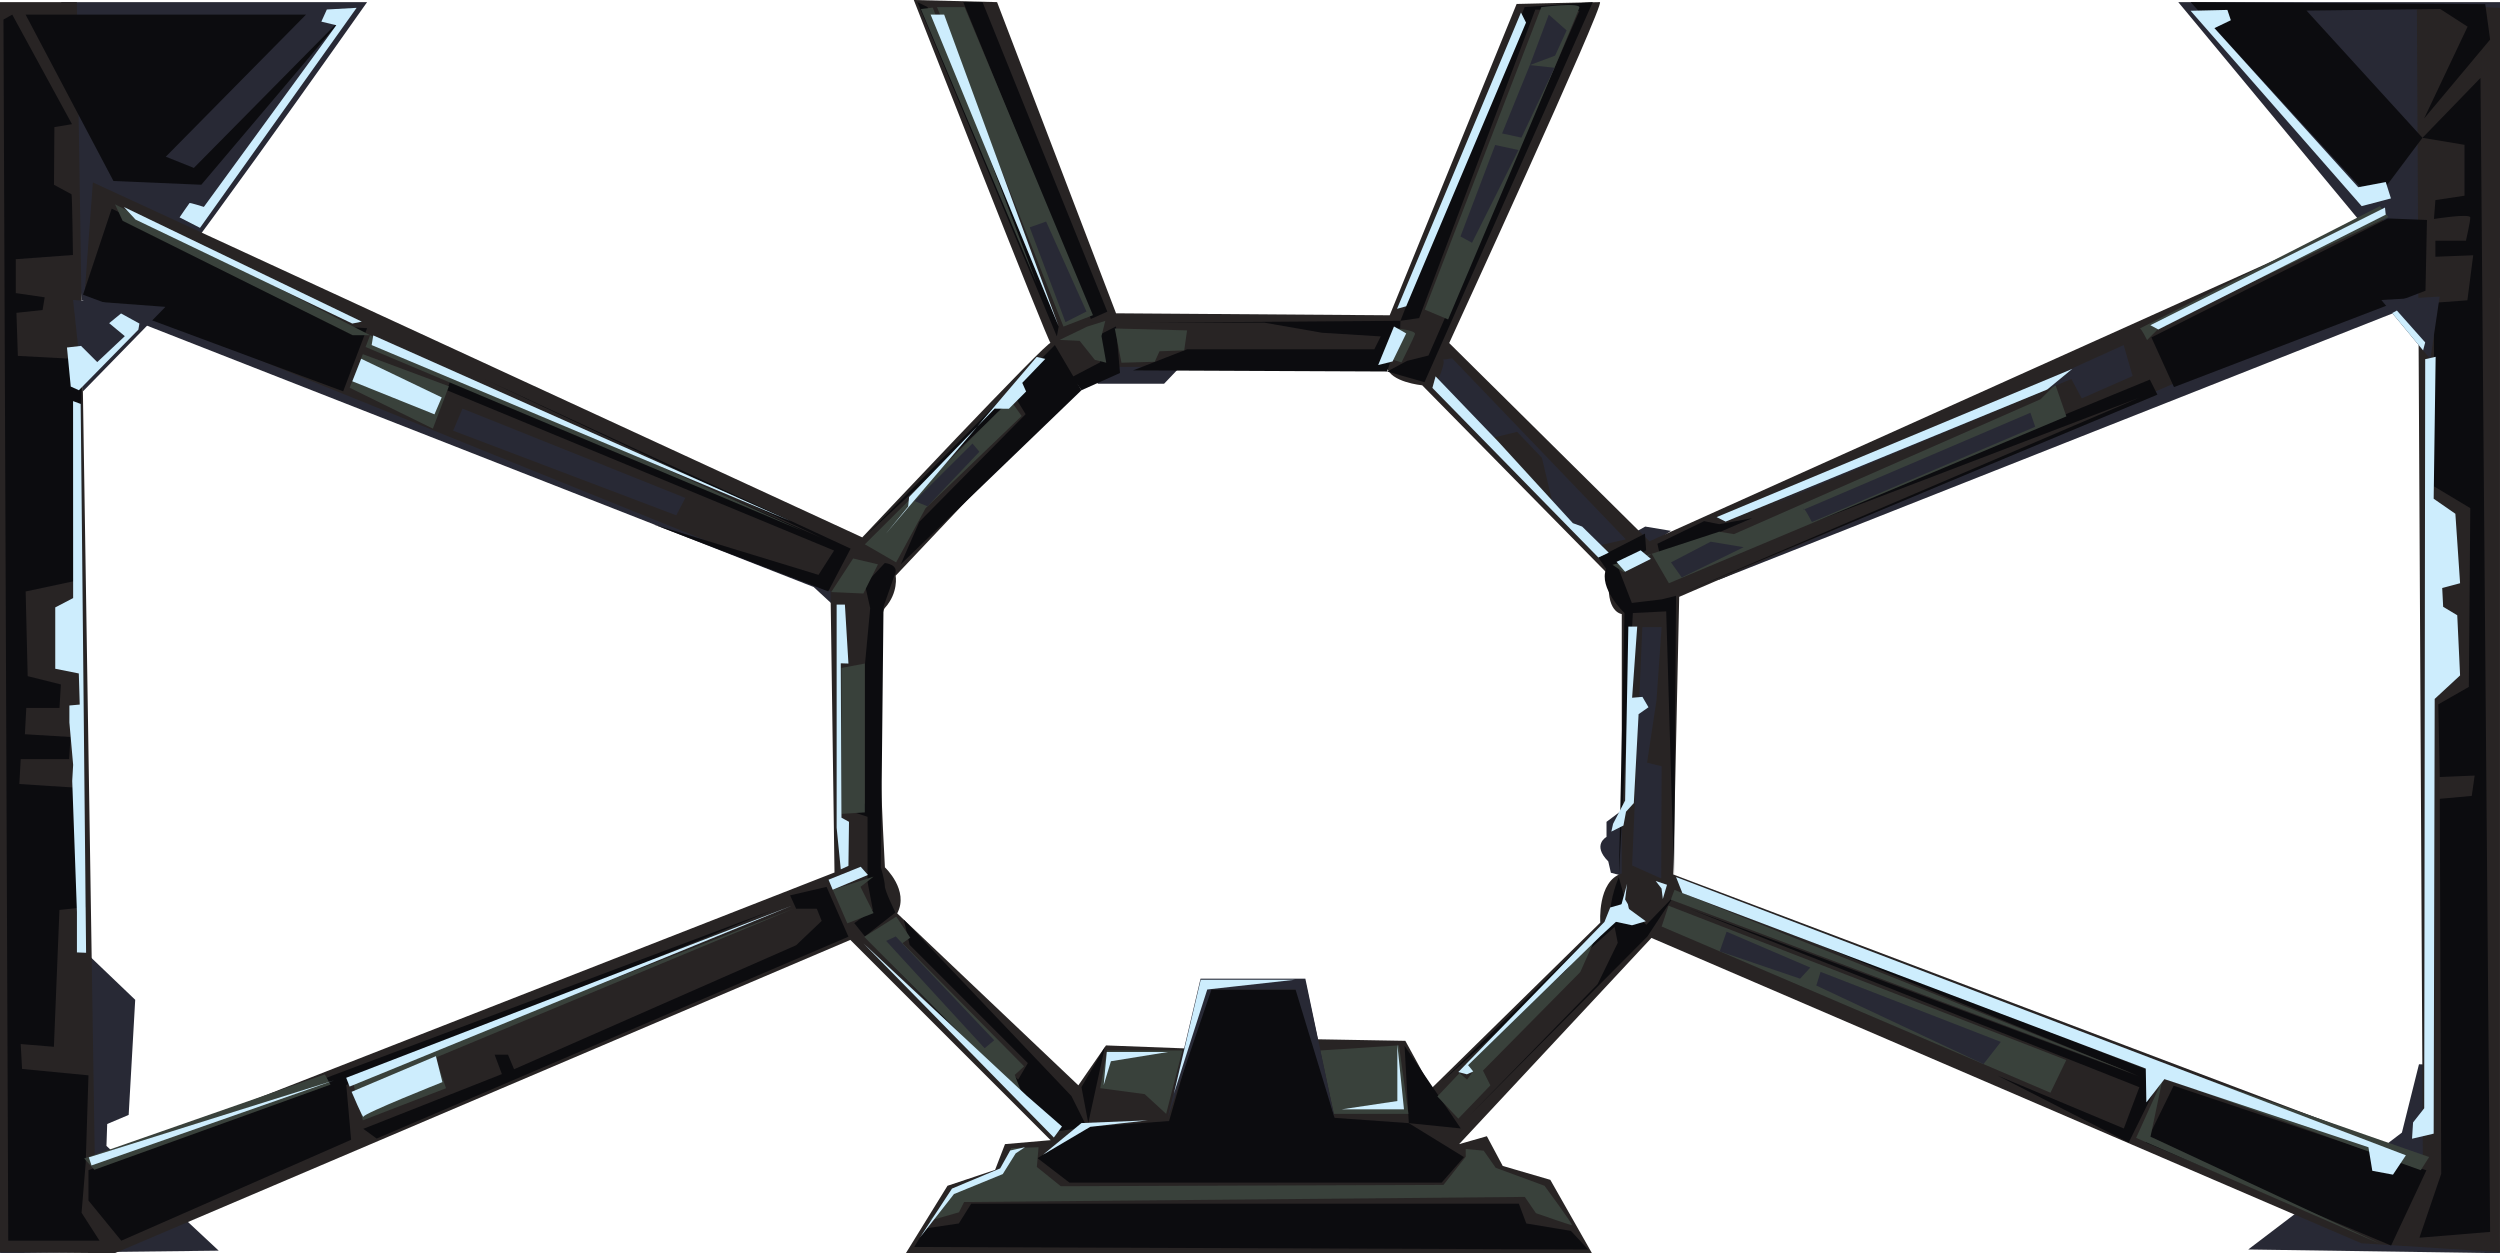 <?xml version="1.0" encoding="UTF-8"?><svg id="Layer_2" xmlns="http://www.w3.org/2000/svg" viewBox="0 0 1024 513.32"><g id="Layer_1-2"><path d="M25.08.87l8.29,122s18.9,5.26,22.92,5.64S150.36.87,150.36.87H25.08Z" style="fill:#282935;"/><polygon points="892.22 .87 991.01 120.03 1023.93 122.05 1024 .87 892.22 .87" style="fill:#282935;"/><polygon points="1019.95 436.8 990.81 435.93 983.82 463.91 920.86 511.79 1024 513.32 1019.95 436.8" style="fill:#282935;"/><polygon points="5.79 440.45 44.62 439.72 43.6 469.36 89.58 512.27 0 513.32 5.79 440.45" style="fill:#282935;"/><path d="M35.26,409.71c-2.01-4.02.98,53.92.98,53.92l16.46-6.96,2.68-47.15-20.12-19.25v19.45Z" style="fill:#282935;"/><polygon points="345.54 239.05 342.31 248.79 333.27 240.44 33.37 122.87 40.4 114.53 345.54 239.05" style="fill:#282935;"/><polygon points="445.02 147.42 449.68 157.17 476.82 157.17 485.3 148.27 445.02 147.42" style="fill:#282935;"/><polygon points="674.2 224.39 668.27 218.84 673.89 215.68 684.43 217.44 674.2 224.39" style="fill:#282935;"/><polygon points="991.01 124.02 704.03 237.48 705.28 233.07 990.42 114.07 996.83 119.11 991.01 124.02" style="fill:#282935;"/><path d="M666.97,329.92l-8.94,6.7v6.19s-6.09,3.22.72,10.02l1.07,4.65,5.37,1.43,1.78-29Z" style="fill:#282935;"/><path d="M31.48.87l7.37,475.08,302.96-118.58-1.62-115.33L34.79,118.58l3.25-43.86,315.14,145.39s77.16-82.03,77.16-79.6S374.29,0,374.29,0l34.11.87,48.73,127.46,112.09.81L621.21,1.62s31.68-.75,34.11-.75-61.73,139.64-61.73,139.64l82.03,81.22,299.71-134.83,8.12,30.05-295.65,127.52-2.44,113.71,307.02,116.15-2.44-472.71,34.05,1.62v509.63l-56.79-3.62-290.77-125.08-78.78,84.47,11.37-3.25,6.5,12.18,19.49,5.69,17.06,30.05h-281.03l17.06-27.62,19.49-6.5,4.06-10.56,18.68-1.62-82.03-82.03L46.97,513.32l-46.97-.45V.87h31.48ZM366.86,235.79s1.26,6.92-4.4,13.2,0,106.27,0,106.27c0,0,10.06,9.43,5.03,18.86l74.2,70.43,11.32-16.35,33.33,1.26,8.17-27.04h40.24l5.03,23.27,35.84.63,10.69,19.49,69.17-67.91s-1.26-16.98,8.8-20.12v-106.27s-6.92-.63-5.03-15.72l-76.71-77.97s-13.2-1.26-14.46-7.55h-109.41s-7.55,6.92-15.09,4.4l-76.71,81.12Z" style="fill:#282424;"/><polygon points="450.58 136.99 450.58 148.42 439.15 154.41 442.96 159.85 458.75 152.77 457.11 133.72 450.58 136.99" style="fill:#0c0c0f;"/><polygon points="442.96 159.85 368.94 231.15 376.56 213.73 420.1 169.65 415.75 162.57 353.7 220.26 432.08 141.34 442.96 159.85" style="fill:#0c0c0f;"/><path d="M366.22,236.05c2.72-4.9-3.81-5.44-3.81-5.44l-8.16,8.71,2.18,9.8-2.18,23.4v56.6l-8.71,2.18,9.8,3.27v26.67l2.18,11.43-7.62,5.44,4.35,5.44,12.52-9.8s-4.35-8.71-4.35-10.89-1.63-7.62-1.63-7.62l1.09-106.68,4.35-12.52Z" style="fill:#0c0c0f;"/><polygon points="370.2 376.72 372.59 387.04 421 435.45 417.03 442.2 354.25 383.55 431.32 463.63 445.21 461.64 438.86 448.94 370.2 376.72" style="fill:#0c0c0f;"/><line x1="442.96" y1="445.27" x2="452.35" y2="428.32" style="fill:#0c0c0f;"/><polygon points="424.97 474.38 445.21 461.64 478.85 459.17 494.49 405.3 532.73 405.3 546.64 457.87 577.05 460.04 599.65 473.95 590.52 484.38 438.01 484.38 424.97 474.38" style="fill:#0c0c0f;"/><polygon points="575.31 428.32 577.05 460.04 598.34 462.22 575.31 428.32" style="fill:#0c0c0f;"/><path d="M663.08,359.24s-3.91,9.12-3.48,16.08l-69.09,67.78,70.82-63.44,1.3,6.52-8.26,16.95-52.58,53.88,73-73.46,10.86-16.49-11.3,11.73-7.82-6.95-3.48-12.6Z" style="fill:#0c0c0f;"/><path d="M654.69,228.36l19.09-9.79.49,6.85-5.87,3.43-5.87,2.94,5.87,15.18,12.24-1.47,5.87-1.47-.83,115.21-3.2-108.82-13.66.68-5.74,108.14,2.32-108.14s-10.72-10.16-7.51-18.09l-3.21-4.65Z" style="fill:#0c0c0f;"/><polygon points="652.39 .87 583.47 156.55 568.15 152.17 576.36 147.8 585.11 145.61 646.92 4.48 628.87 3.93 581.28 130.29 573.62 131.39 624.49 2.9 652.39 .87" style="fill:#0c0c0f;"/><polygon points="464.08 151.71 486.26 143.06 562.93 143.06 565.56 137.8 541.5 136.3 517.83 132.16 470.1 132.16 573.62 131.39 573.45 136.3 568.15 152.17 464.08 151.71" style="fill:#0c0c0f;"/><polygon points="402.45 .87 453.56 127.65 446.79 130.66 443.41 120.51 394.55 .87 402.45 .87" style="fill:#0c0c0f;"/><polygon points="379.9 2.88 433.64 133.72 432.89 137.8 375.76 .87 379.9 2.88" style="fill:#0c0c0f;"/><polygon points="442.96 445.27 445.75 460.01 452.56 428.84 442.96 445.27" style="fill:#0c0c0f;"/><polygon points="323.62 366.74 338.56 363.25 347.52 383.67 154.28 466.35 148.8 462.37 205.58 439.95 202.59 431.98 208.07 431.98 210.56 437.96 326.11 387.16 336.57 377.2 334.57 372.22 326.11 372.22 323.62 366.74" style="fill:#0c0c0f;"/><polygon points="316.64 372.71 141.83 444.42 143.82 466.85 49.68 508.19 36.24 491.75 36.24 479.3 136.35 440.45 316.64 372.71" style="fill:#0c0c0f;"/><path d="M348.41,224.72l-9.17,17.53-71.73-27.5,67.75,20.72,6.38-9.96-158.61-65.67s1.59-4.07,1.59-4.87,151.84,65.36,151.84,65.36l-138.69-65.36,150.64,69.75Z" style="fill:#0c0c0f;"/><polygon points="140.57 160.29 150.36 134.43 144.49 134.04 45.75 85.46 34 120.72 140.57 160.29" style="fill:#0c0c0f;"/><polygon points="881.21 138.2 890.46 158.56 993.48 119.08 994.09 90.09 978.06 89.47 881.21 138.2" style="fill:#0c0c0f;"/><polygon points="883.67 161.65 880.59 155.48 685.68 235.67 876.27 162.88 686.51 244.03 883.67 161.65" style="fill:#0c0c0f;"/><polygon points="717.73 212.23 704.16 214.7 697.99 213.46 678.87 222.72 680.1 228.27 717.73 212.23" style="fill:#0c0c0f;"/><polygon points="885.44 440.55 871.91 468.01 818.18 440.55 869.92 462.22 876.28 445.32 691.61 372.09 876.28 440.94 698.3 367.71 885.44 440.55" style="fill:#0c0c0f;"/><polygon points="890.33 444.72 878.91 468.01 979.4 510.18 993.86 479.35 890.33 444.72" style="fill:#0c0c0f;"/><polygon points="374.47 510.77 379.04 503.16 392.74 501.13 397.82 493.01 622.12 493.01 625.17 501.13 643.44 504.17 650.54 511.79 374.47 510.77" style="fill:#0c0c0f;"/><polygon points="897.26 .87 972.46 82.84 992.25 56.45 944.75 4.34 999.5 3.68 1010.72 10.93 992.91 48.54 1019.95 16.21 1017.97 1.7 897.26 .87" style="fill:#0c0c0f;"/><polygon points="141.43 5.98 82.46 75.67 46.47 74.14 10.48 5.98 125.35 5.98 67.91 64.19 79.4 68.78 141.43 5.98" style="fill:#0c0c0f;"/><path d="M992.25,56.45l23.76-24.53,3.94,472.67-28.95,2.38,8.93-26.19-.6-153.59,13.1-1.19,1.19-8.33-14.29.6-.6-29.77,12.5-7.14.6-73.22-14.88-8.93v-75.19l13.69-1.01,2.38-18.45-15.48.6v-6.55h12.5s1.79-7.74,1.79-9.52-14.88.6-14.88.6l.6-7.74,11.91-1.79v-20.84l-17.21-2.86Z" style="fill:#0c0c0f;"/><path d="M3.38,508.19h37.39l-7.36-11.44,1.7-20.39,1.13-35.9-27.19-2.62-.57-10.2,13.6,1.13,2.27-56.05,10.76-1.17-1.11-48.72-26.08-1.7.57-10.2h19.83l.57-9.06-18.69-1.13.57-10.76h13.6l.57-9.63-13.6-3.4-.83-34.68,20.66-4.41,2.61-90.67-26.46-1.42-.58-17.63,10.7-1.16.87-5.2-11.85-1.73v-13.88l23.42-1.73s-.29-23.7-.58-24.86l-7.18-3.89.16-23.63,7.21-1.2L5.02,5.98l-3.6,2.03,1.96,500.17Z" style="fill:#0c0c0f;"/><polygon points="144.42 442.75 148.61 458.89 182.68 445.74 178.49 433.18 324.94 372.22 144.42 442.75" style="fill:#39413b;"/><polygon points="341.08 364.44 347.06 378.19 357.82 374.01 352.44 363.25 357.82 359.06 341.08 364.44" style="fill:#39413b;"/><polygon points="344.67 273.59 344.67 333.36 354.23 332.76 354.23 271.79 344.67 273.59" style="fill:#39413b;"/><polygon points="349.45 228.76 340.48 242.5 353.63 243.1 359.61 231.15 349.45 228.76" style="fill:#39413b;"/><polygon points="148.61 145.07 143.23 158.82 177.3 175.56 183.87 158.22 148.61 145.07" style="fill:#39413b;"/><polygon points="151.6 137.3 149.74 142.13 328.53 217.4 151.6 137.3" style="fill:#39413b;"/><polygon points="354.23 222.95 367.05 230.35 379.12 208.15 418.46 170.38 414.56 164.92 419.24 158.3 354.23 222.95" style="fill:#39413b;"/><polygon points="456.62 134.55 459.35 148.57 472.98 148.18 474.93 143.89 485.05 143.51 486.22 135.33 456.62 134.55" style="fill:#39413b;"/><polygon points="434.04 139.22 442.22 139.61 448.45 147.4 453.12 148.57 451.17 137.66 452.73 131.43 445.33 133.77 434.04 139.22" style="fill:#39413b;"/><polygon points="395.09 2.91 447.67 129.1 435.59 133.77 383.8 2.91 395.09 2.91" style="fill:#39413b;"/><polygon points="377.18 3.69 424.69 116.24 382.07 3.12 377.18 3.69" style="fill:#39413b;"/><polygon points="367.1 375.45 354 383.75 419.24 449.54 415.64 440.28 419.47 436.77 369.65 386.31 372.85 384.07 367.1 375.45" style="fill:#39413b;"/><polygon points="453.46 430.28 450.65 445.71 468.88 448.17 477.65 456.23 484.31 430.28 453.46 430.28" style="fill:#39413b;"/><polygon points="540.77 430.28 546.38 456.23 576.88 456.23 573.02 428.18 540.77 430.28" style="fill:#39413b;"/><path d="M425.41,469.91l-11.22.35-3.51,8.42-15.78,5.96-14.38,15.43,12.27-3.51,2.1-4.21,229.67-2.1,4.56,6.66s14.03,4.91,14.73,4.91-11.22-16.13-11.22-16.13l-19.99-7.36-4.91-7.01-7.36-.7v3.16l-9.12,11.57-156.74.53-9.82-7.89.7-8.06Z" style="fill:#39413b;"/><path d="M631.33,2.91l-47.73,123.92,9.55,4.02S646.4,5.36,646.9,3.12s-15.58-.2-15.58-.2Z" style="fill:#39413b;"/><path d="M572.54,134.55l-5.02,11.89,6.53,2.01s5.02-10.05,5.53-11.56-7.03-2.34-7.03-2.34Z" style="fill:#39413b;"/><polygon points="841.86 157.49 846.39 170.55 683.58 238.89 676.55 226.83 704.19 217.78 710.22 218.79 835.83 163.52 841.86 157.49" style="fill:#39413b;"/><polygon points="660.47 231.35 664.99 234.37 676.55 226.83 660.47 231.35" style="fill:#39413b;"/><polygon points="655.37 379.97 647.29 398.14 607.42 438.51 610.45 444.57 597.33 458.19 588.75 449.11 597.83 439.52 600.9 442.21 603 439.41 600.43 435.67 641.55 397.35 655.37 379.97" style="fill:#39413b;"/><path d="M876.48,134.55c.49-.21,2.96,4.73,2.96,4.73l5.93-5.93,92.9-44.47-3.46-4.45-98.33,50.12Z" style="fill:#39413b;"/><polygon points="885.74 442.21 874.96 466.08 975.39 509.68 880.84 465.59 885.74 442.21" style="fill:#39413b;"/><polygon points="891.13 437.67 893.09 444.04 991.55 479.31 994.98 473.92 891.13 437.67" style="fill:#39413b;"/><polygon points="133.06 440.08 135.38 444.26 38.65 479.14 34.46 474.49 133.06 440.08" style="fill:#39413b;"/><polygon points="47.11 83.69 50.23 90.45 144.42 137.3 151.6 137.3 47.11 83.69" style="fill:#39413b;"/><polygon points="683.44 370.99 680.6 379.5 839.86 447.58 846.34 434.21 683.44 370.99" style="fill:#39413b;"/><polygon points="685.87 364.51 684.37 368.5 874.96 440.29 685.87 364.51" style="fill:#39413b;"/><polygon points="189.45 167.37 185.6 176.41 277 211.08 280.7 203.95 189.45 167.37" style="fill:#282935;"/><polygon points="672.7 256.87 668.51 354.5 680.44 359.83 680.6 313.85 674.64 312.4 678.51 286.75 680.6 256.87 672.7 256.87" style="fill:#282935;"/><path d="M590.52,147.42c2.81-1.02-2.51,10.59-2.51,10.59l19.36,22.26,14.04-3.39,10.16,10.65,4.36,18.39,15,18.39,15-3.39-71.14-74.14-4.26.63Z" style="fill:#282935;"/><polygon points="684.43 230.35 700.68 221.88 714.2 224.13 688.84 236.53 684.43 230.35" style="fill:#282935;"/><polygon points="745.7 398.07 743.95 403.67 812.44 435.86 819.54 426.76 745.7 398.07" style="fill:#282935;"/><polygon points="741.5 396.32 737.31 400.87 704.39 389.67 707.21 381.62 741.5 396.32" style="fill:#282935;"/><path d="M738.77,208.75c-.46-2.32,3.38,5.07,3.38,5.07l91.48-39.02-1.97-5.74-92.89,39.69Z" style="fill:#282935;"/><polygon points="598.21 96.86 602.94 99.44 621.96 61.46 612.42 59.39 598.21 96.86" style="fill:#282935;"/><polygon points="615.25 54.66 623.18 56.38 636.73 27.75 626.63 26.66 615.25 54.66" style="fill:#282935;"/><polygon points="634.38 5.99 626.63 26.66 636.97 22.79 641.7 12.45 634.38 5.99" style="fill:#282935;"/><polygon points="869.85 141.34 873.52 154.01 852.7 163.19 848.42 155.23 722.95 207.9 869.85 141.34" style="fill:#282935;"/><polygon points="421.76 93.12 428.49 90.75 445.02 127.59 436.42 131.95 421.76 93.12" style="fill:#282935;"/><polygon points="398.33 181.66 401.16 185.03 379.91 207.4 374.62 205.24 398.33 181.66" style="fill:#282935;"/><polygon points="478.33 457.84 491.74 400.87 534.67 400.87 546.64 457.87 530.65 405.3 496.22 405.3 478.33 457.84" style="fill:#282935;"/><polygon points="362.96 385.4 403.3 429.37 407.23 426.09 366.88 383.55 362.96 385.4" style="fill:#282935;"/><polygon points="67.76 125.69 34 160.29 29.93 122.87 67.76 125.69" style="fill:#282935;"/><polygon points="975.39 122.87 995.48 147.12 999.28 121.48 975.39 122.87" style="fill:#282935;"/><polygon points="662.14 230.14 672.02 225.41 676.2 228.92 665.64 234.2 662.14 230.14" style="fill:#cdedfd;"/><polygon points="703.12 211.81 706.81 213.65 838.52 159.55 848.81 151.1 703.12 211.81" style="fill:#cdedfd;"/><polygon points="979.83 128.24 992.5 143.52 993.36 140.25 981.76 127.19 979.83 128.24" style="fill:#cdedfd;"/><polygon points="880.8 133.2 884.03 134.96 977.19 87.94 976.89 85.01 880.8 133.2" style="fill:#cdedfd;"/><polygon points="666.45 362.01 663.57 372.6 667.74 374.85 666.78 370.35 665.65 368.43 666.45 362.01" style="fill:#cdedfd;"/><polygon points="678.17 360.85 682.81 362.4 681.09 368.24 680.57 363.95 678.17 360.85" style="fill:#cdedfd;"/><polygon points="147.94 146.95 144.31 156.18 177.96 169.71 180.93 162.78 147.94 146.95" style="fill:#cdedfd;"/><polygon points="152.89 137.38 152.23 141.34 324.12 213.59 152.89 137.38" style="fill:#cdedfd;"/><polygon points="50.77 84.8 55.5 89.93 144.31 132.53 148.19 131.74 50.77 84.8" style="fill:#cdedfd;"/><polygon points="491.82 401.29 491.15 404.14 480.8 448.03 494.49 405.3 530.55 401.29 491.82 401.29" style="fill:#cdedfd;"/><path d="M144.02,447.22s4.87,11.51,4.87,10.18,32.32-14.17,32.32-14.17l-2.66-10.63-34.53,14.61Z" style="fill:#cdedfd;"/><polygon points="141.8 441.46 143.19 445.06 324.12 371.07 141.8 441.46" style="fill:#cdedfd;"/><polygon points="136.75 442.55 37.48 477.36 36.38 474.06 136.75 442.55" style="fill:#cdedfd;"/><polygon points="572.35 427.85 572.35 450.98 549.57 454.38 575.07 454.38 572.35 427.85" style="fill:#cdedfd;"/><polygon points="381.18 5.99 433.64 133.72 386.73 5.99 381.18 5.99" style="fill:#cdedfd;"/><path d="M146.07,3.21l-64.15,90.12-8.36-4.29s3.84-5.65,4.07-5.87,5.87,1.58,5.87,1.58L137.75,10.34l-6.13-1.48,2.26-4.97,12.2-.68Z" style="fill:#cdedfd;"/><polygon points="57.11 132.53 49.58 128.39 44.71 132.37 51.13 137.69 39.83 148.32 33.19 141.68 27.43 142.34 28.98 158.33 32.3 159.84 56.67 135.03 57.11 132.53" style="fill:#cdedfd;"/><polygon points="29.93 164.29 33.05 165.45 34.36 298.61 34.51 314.05 34.58 321.01 35.09 372.73 35.26 390.26 31.51 390.11 31.51 373.51 29.58 319.85 29.96 313.29 28.42 295.92 28.42 288.97 32.66 288.59 32.28 275.85 22.63 273.92 22.63 248.79 29.96 244.97 29.93 164.29" style="fill:#cdedfd;"/><polygon points="897.26 4.41 967.34 84.43 979.33 81.27 977.21 74.57 965.93 76.69 907.02 11.52 913.75 8.29 912.34 4.06 897.26 4.41" style="fill:#cdedfd;"/><polygon points="993.36 147.12 997.64 146.15 996.83 204.28 1005.72 210.44 1007.65 238.89 1000.33 240.85 1000.72 248.55 1006.49 252.01 1007.65 276.65 997.25 286.28 996.83 464.34 987.97 466.42 988.39 459.76 992.96 453.94 993.36 147.12" style="fill:#cdedfd;"/><polygon points="622.99 5.13 625.06 9.25 575.97 125.45 572.22 126.5 622.99 5.13" style="fill:#cdedfd;"/><polygon points="362.94 218.5 371.97 207.5 372.37 203.57 407.41 167.37 413.22 167.43 420.29 160.36 418.72 156.82 428.15 147 424.62 146.21 362.94 218.5" style="fill:#cdedfd;"/><polygon points="342.69 247.65 346.07 247.65 347.52 271.79 344.38 271.69 344.67 334.93 347.75 336.61 347.52 354.65 344.38 356.09 342.69 339.02 342.69 247.65" style="fill:#cdedfd;"/><polygon points="453.34 430.91 452.07 444.44 455.04 434.68 478.33 430.91 453.34 430.91" style="fill:#cdedfd;"/><polygon points="413.77 471.25 409.66 478.58 389.93 486.85 376.79 506.91 390.76 489.08 410.72 480.91 416.02 472.43 419.84 469.89 413.77 471.25" style="fill:#cdedfd;"/><polygon points="470.16 458.89 446.58 461.54 427.22 472.97 442.96 460.01 470.16 458.89" style="fill:#cdedfd;"/><polygon points="339.37 360.33 352.55 355.02 355.5 358.37 341.08 364.44 339.37 360.33" style="fill:#cdedfd;"/><polygon points="570.98 133.72 564.5 149.52 570.39 148.05 575.98 136.57 570.98 133.72" style="fill:#cdedfd;"/><polygon points="586.71 158.89 614.52 187.31 640.93 214.3 654.69 228.36 658.93 226.37 648.04 215.68 644.25 214.29 613.71 180.91 588.01 154.15 586.71 158.89" style="fill:#cdedfd;"/><polygon points="666.97 256.66 665.65 327.89 660.72 337.43 660.01 340.62 664.96 338.14 666.02 332.48 669.21 328.95 671.17 292.52 675.22 289.69 672.74 285.44 668.51 285.8 670.6 256.66 666.97 256.66" style="fill:#cdedfd;"/><polygon points="597.33 439.1 600.85 440.04 603.44 438.87 601.32 436.28 655.52 383.45 661.9 377.58 668.48 378.99 674.11 377.35 664.48 370.3 659.55 371.71 657.2 377.58 597.33 439.1" style="fill:#cdedfd;"/><polygon points="353.7 386.44 413.78 447.7 431.65 465.93 434.98 461.4 420.51 448.78 353.7 386.44" style="fill:#cdedfd;"/><polygon points="689.1 365.81 878.91 437.68 879.15 451.53 886.55 442.01 970.11 469.91 971.7 479.56 980.16 481.14 985.45 473.21 686.51 359.24 689.1 365.81" style="fill:#cdedfd;"/></g></svg>